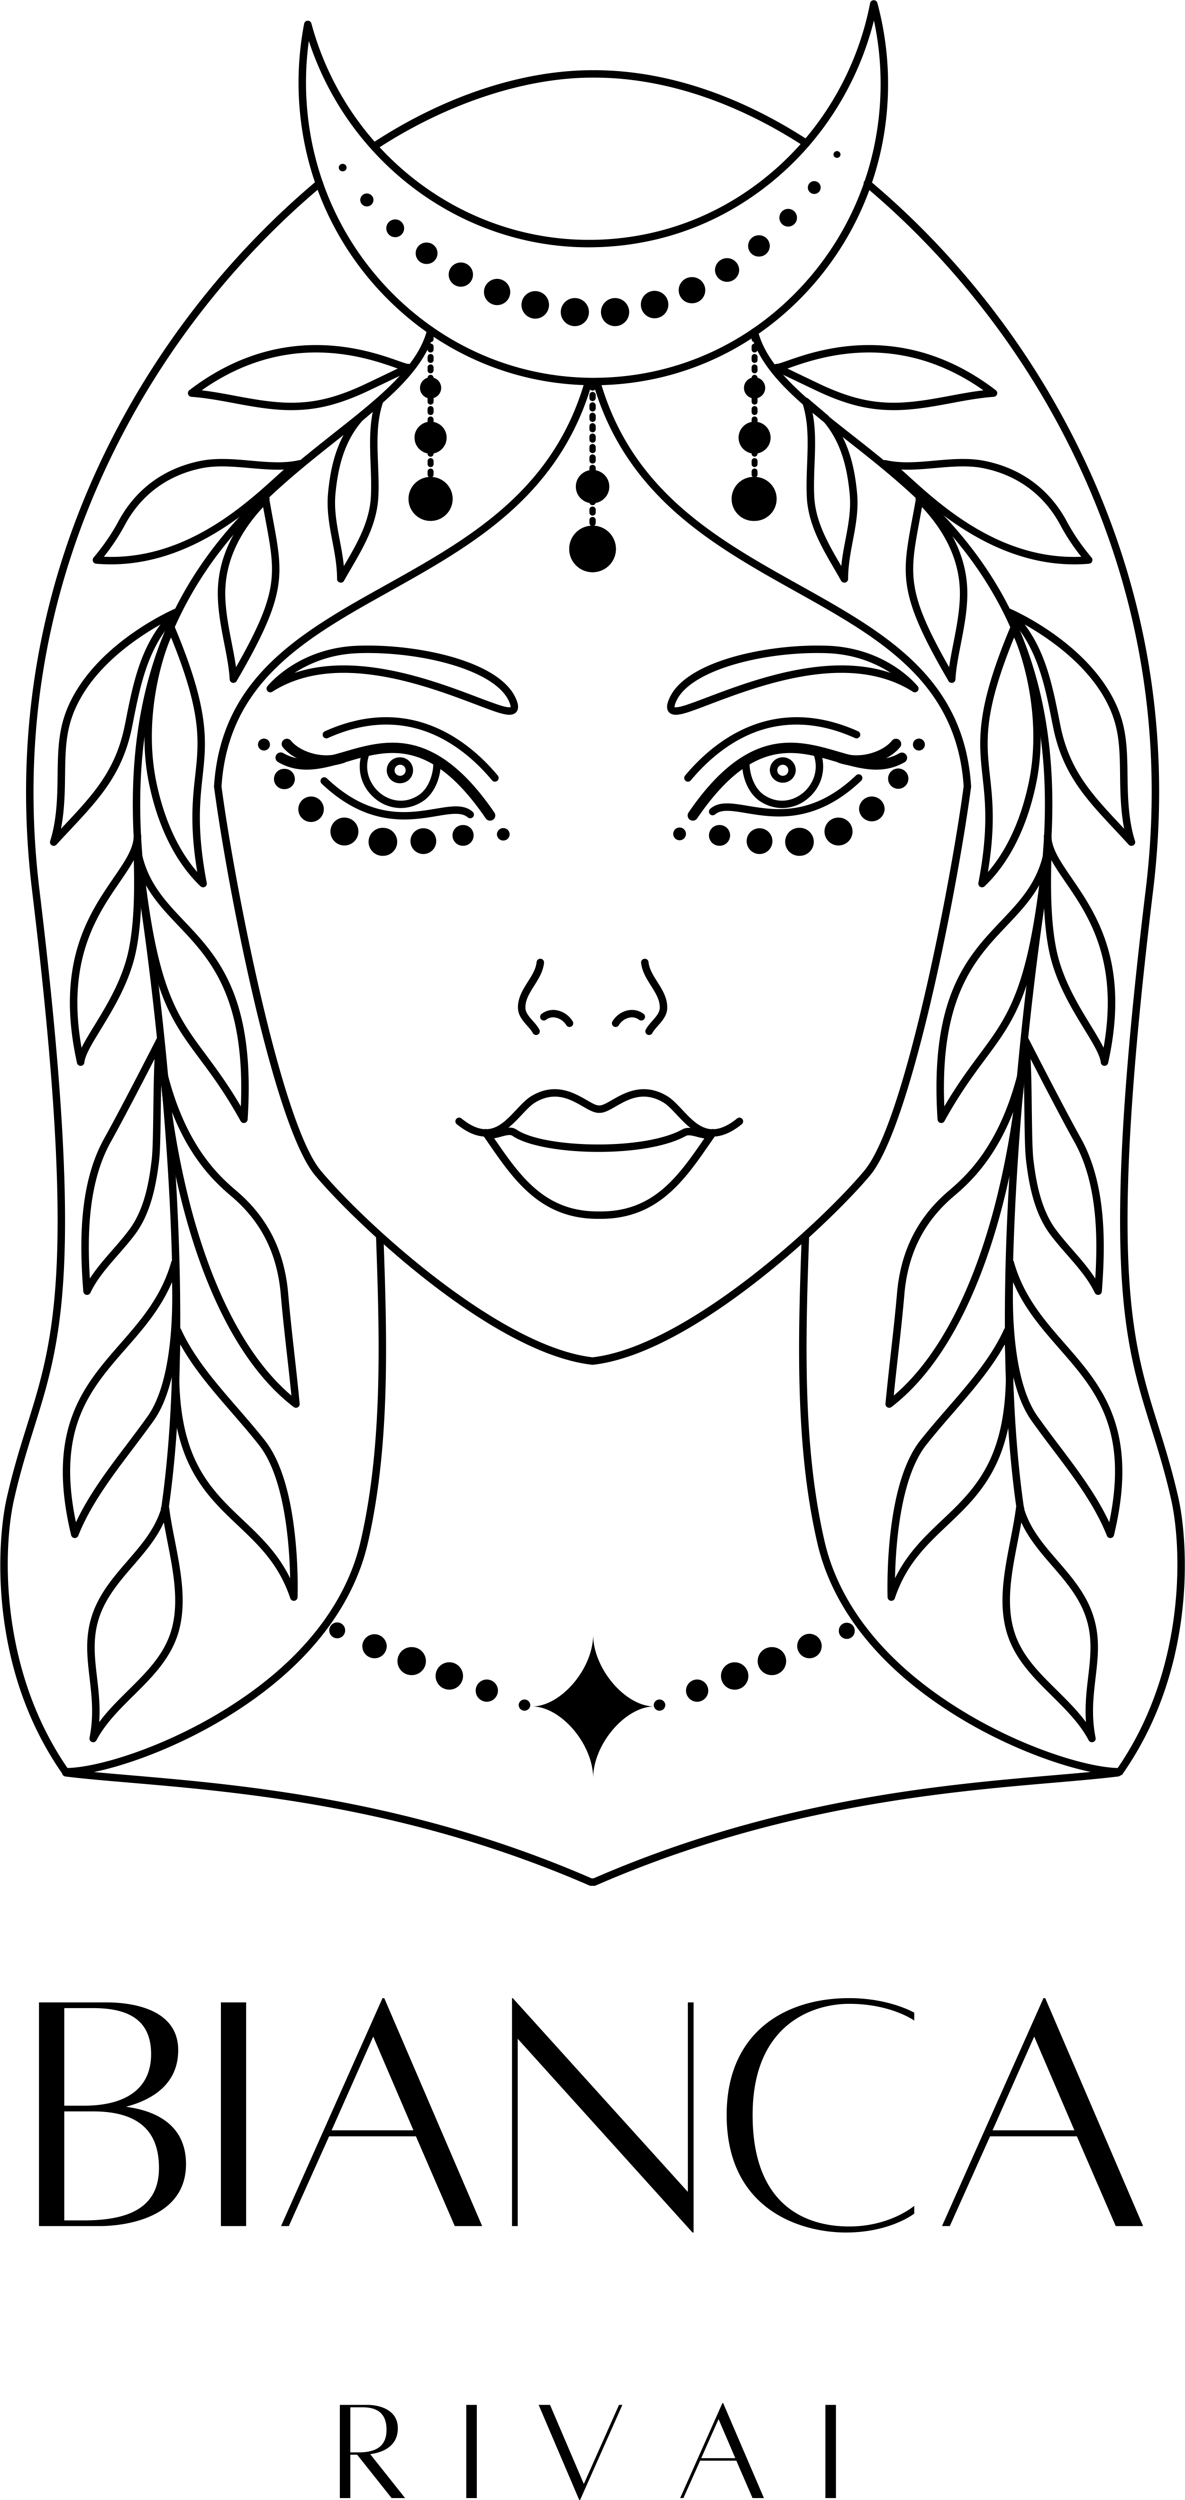 <svg xmlns="http://www.w3.org/2000/svg" version="1.0" viewBox="140.63 87.3 94.3 198.83"><defs><clipPath id="a"><path d="M164 87.293h48V118h-48Zm0 0"></path></clipPath><clipPath id="b"><path d="M140.418 101H167v128h-26.582Zm0 0"></path></clipPath><clipPath id="c"><path d="M145.523 227.977h84.418v9.3h-84.418Zm0 0"></path></clipPath><clipPath id="d"><path d="M209.285 101.508h25.633V228.57h-25.633Zm0 0"></path></clipPath></defs><g clip-path="url(#a)"><path d="M165.207 90.559c3.184 9.722 12.168 16.41 22.27 16.41.277 0 .562-.008.843-.016 5.387-.195 10.383-2.2 14.453-5.797 3.63-3.203 6.227-7.511 7.403-12.23.293 1.363.465 2.754.515 4.156.227 6.258-1.933 12.227-6.09 16.805-4.152 4.578-9.8 7.222-15.902 7.445a29 29 0 0 1-.824.016c-5.934 0-11.566-2.328-15.855-6.559-4.305-4.238-6.801-9.941-7.024-16.05-.05-1.4.02-2.802.211-4.18Zm22.668 27.379c.281 0 .566-.004.848-.016 6.261-.227 12.058-2.938 16.32-7.637 4.258-4.695 6.477-10.812 6.242-17.226a24.85 24.85 0 0 0-.836-5.528.298.298 0 0 0-.578.02c-.98 5.086-3.64 9.761-7.492 13.164-3.965 3.504-8.832 5.457-14.082 5.648-.27.008-.547.012-.82.012-10.258 0-19.332-7.078-22.067-17.21a.301.301 0 0 0-.297-.22.296.296 0 0 0-.281.243 24.848 24.848 0 0 0-.43 5.574c.23 6.261 2.786 12.101 7.2 16.449 4.402 4.34 10.18 6.727 16.273 6.727"></path></g><path d="M192.02 169.18a.293.293 0 0 0 .261.433.295.295 0 0 0 .262-.156c.102-.191.27-.379.445-.578.336-.383.719-.813.739-1.395.023-.812-.387-1.464-.79-2.101-.328-.52-.64-1.016-.699-1.57a.292.292 0 0 0-.324-.262.295.295 0 0 0-.266.324c.075.691.438 1.266.79 1.824.367.582.714 1.137.695 1.766-.016.367-.293.687-.59 1.023-.191.215-.39.442-.523.692"></path><path d="M189.621 168.977a.3.3 0 0 0 .254-.145c.188-.312.508-.539.855-.602a.921.921 0 0 1 .75.168.298.298 0 0 0 .418-.05.293.293 0 0 0-.05-.414 1.526 1.526 0 0 0-1.227-.286c-.512.094-.98.422-1.254.88-.086.14-.039.32.102.406a.31.31 0 0 0 .152.043M195.766 152.566a.417.417 0 0 0 .343-.18c4.407-6.44 7.77-5.46 11.024-4.511 1.898.555 3.691 1.078 5.5.035a.415.415 0 0 0-.418-.715c-1.496.864-3.05.41-4.848-.113-1.62-.473-3.453-1.008-5.457-.531-2.262.539-4.383 2.293-6.488 5.367a.415.415 0 0 0 .344.648"></path><path d="M197.543 152.066c.488-.43 1.363-.285 2.473-.101.742.125 1.613.27 2.586.27 1.882 0 4.14-.544 6.562-2.844a.304.304 0 0 0 .012-.422.3.3 0 0 0-.422-.008c-3.453 3.285-6.453 2.785-8.64 2.422-1.266-.211-2.262-.375-2.966.242a.3.3 0 0 0-.027.418.3.3 0 0 0 .422.023M202.484 148.559a.44.44 0 0 1 .88 0 .44.44 0 0 1-.88 0Zm1.473 0a1.033 1.033 0 0 0-2.066 0 1.034 1.034 0 0 0 2.066 0M208.777 148.195c1.438 0 2.836-.652 3.5-1.5a.416.416 0 0 0-.652-.512c-.695.887-2.508 1.516-3.992.997a.415.415 0 0 0-.528.254.41.41 0 0 0 .254.527c.461.164.942.234 1.418.234"></path><path d="M204.52 150.367c-.72.59-1.907.938-3.079.164-.8-.527-1.164-1.687-1.164-2.535a.297.297 0 1 0-.593 0c0 1.035.441 2.375 1.43 3.027a3.18 3.18 0 0 0 1.757.54 3.17 3.17 0 0 0 2.024-.739c1.167-.953 1.55-2.469.98-3.867a.302.302 0 0 0-.39-.16.298.298 0 0 0-.16.387c.573 1.394-.075 2.586-.805 3.183"></path><path d="M195.605 149.36c1.532-1.837 3.325-3.173 5.192-3.86 2.469-.906 5.117-.742 7.871.496.148.066.324 0 .394-.148a.296.296 0 0 0-.148-.391c-6.863-3.078-11.57.887-13.766 3.523a.297.297 0 0 0 .04.418.286.286 0 0 0 .19.067.296.296 0 0 0 .227-.106M204.629 98.945a.301.301 0 0 0 .41-.086.296.296 0 0 0-.086-.41c-5.59-3.64-11.48-5.566-17.027-5.566a.297.297 0 0 0-.297.297c0 .16.133.293.297.293 5.43 0 11.207 1.894 16.703 5.472M189.117 126c0-.727-.59-1.316-1.32-1.316a1.315 1.315 0 1 0 0 2.633c.73 0 1.32-.587 1.32-1.317M189.64 130.957a1.848 1.848 0 0 0-1.855-1.848 1.85 1.85 0 0 0-1.855 1.848c0 1.02.832 1.848 1.855 1.848a1.85 1.85 0 0 0 1.856-1.848M204.73 185.375h-.011a.294.294 0 0 0-.293.285c-.274 7.746-.578 16.528 1.258 24.41.859 3.703 3.515 9.11 11.277 13.832 4.91 2.989 10.242 4.602 12.762 4.602a.297.297 0 1 0 0-.594c-2.438 0-7.633-1.578-12.453-4.512-7.586-4.617-10.172-9.867-11.008-13.46-1.817-7.81-1.512-16.547-1.246-24.258a.296.296 0 0 0-.286-.305M182.156 175.953c.383-.406.742-.789 1.094-.992 1.574-.922 2.79-.223 3.766.336.484.281.906.523 1.3.508h.008c.39.015.813-.227 1.301-.508.977-.559 2.191-1.258 3.766-.336.351.203.71.586 1.09.992.726.774 1.632 1.738 2.878 1.738.66 0 1.422-.27 2.301-.984a.296.296 0 0 0 .043-.414.297.297 0 0 0-.418-.043c-2.11 1.707-3.207.535-4.37-.7-.411-.437-.802-.85-1.224-1.1-1.875-1.098-3.37-.235-4.363.335-.39.227-.766.438-.98.426h-.055c-.219.016-.59-.2-.98-.426-.993-.57-2.493-1.433-4.364-.336-.426.25-.812.664-1.226 1.102-1.16 1.234-2.258 2.406-4.371.699a.298.298 0 0 0-.418.043.293.293 0 0 0 .046.414c2.54 2.055 4.063.434 5.176-.754M183.922 163.875a.292.292 0 0 0-.262-.324.294.294 0 0 0-.328.262c-.059.554-.367 1.05-.7 1.57-.398.637-.812 1.289-.784 2.101.02.582.402 1.012.738 1.395.176.2.34.387.445.578.051.102.153.156.262.156a.293.293 0 0 0 .258-.434c-.133-.25-.328-.476-.52-.69-.297-.337-.578-.657-.59-1.024-.02-.63.329-1.184.696-1.766.351-.558.715-1.133.785-1.824"></path><path d="M184.09 168.398a.907.907 0 0 1 .75-.168c.347.063.668.29.855.602.055.09.157.145.254.145a.299.299 0 0 0 .153-.043.294.294 0 0 0 .101-.407 1.881 1.881 0 0 0-1.254-.879 1.52 1.52 0 0 0-1.222.286.298.298 0 0 0-.055.414c.101.129.289.152.418.05M188.203 184.234H188.434c4.55 0 6.671-3.07 8.722-6.043.145-.207.29-.418.434-.625a.296.296 0 1 0-.485-.34l-.437.63c-2.055 2.976-3.996 5.789-8.234 5.789H188.203c-4.234 0-6.176-2.813-8.23-5.79-.145-.207-.293-.417-.438-.628a.299.299 0 0 0-.414-.075.299.299 0 0 0-.074.414c.144.207.293.418.433.625 2.055 2.973 4.176 6.043 8.723 6.043"></path><path d="M180.504 177.7c.351-.098.719-.196.894-.075 1.188.82 3.989 1.285 6.868 1.285 2.648 0 5.363-.394 6.949-1.27.195-.109.555-.015.902.075.496.129 1.059.273 1.442-.11a.296.296 0 0 0-.004-.417.292.292 0 0 0-.418 0c-.14.14-.512.046-.871-.047-.438-.114-.938-.243-1.34-.02-3.094 1.711-11.07 1.477-13.188.016-.406-.278-.93-.137-1.39-.008-.352.094-.711.191-.844.059a.297.297 0 0 0-.422 0 .292.292 0 0 0 0 .417c.375.38.934.227 1.422.094"></path><path d="M171.617 134.344c3.238-1.809 6.586-3.676 9.457-6.2 3.266-2.87 5.426-6.195 6.606-10.171a.298.298 0 0 0-.57-.168c-2.567 8.648-9.286 12.394-15.782 16.023-6.75 3.766-13.125 7.324-13.668 16.027a.304.304 0 0 0 .016.118c.984 7.453 4.676 26.808 8.035 30.812 3.101 3.707 14.094 14.16 22.043 15.055h.066c7.946-.895 18.938-11.348 22.043-15.05 3.356-4.009 7.047-23.364 8.032-30.817a.244.244 0 0 0 .015-.118c-.539-8.703-6.914-12.261-13.664-16.027-6.496-3.629-13.215-7.375-15.785-16.023a.295.295 0 0 0-.367-.2.295.295 0 0 0-.203.368c1.183 3.976 3.343 7.3 6.609 10.172 2.871 2.523 6.219 4.39 9.453 6.199 6.59 3.676 12.817 7.148 13.363 15.492 0 .008-.004.012-.004.016-.46 3.503-1.605 10.097-3.035 16.3-1.75 7.614-3.433 12.543-4.87 14.254-1.774 2.121-5.345 5.614-9.321 8.649-3.36 2.566-8.219 5.718-12.3 6.191-4.083-.473-8.938-3.625-12.302-6.191-3.976-3.035-7.547-6.528-9.32-8.649-3.238-3.867-6.969-23.422-7.906-30.554v-.016c.547-8.344 6.77-11.816 13.36-15.492"></path><g clip-path="url(#b)"><path d="M166.234 102.117a.292.292 0 0 0 .036-.414.301.301 0 0 0-.418-.039c-5.059 4.234-12.16 11.574-17.278 22.484-5.015 10.696-6.828 22.122-5.394 33.961 3.605 29.766 1.746 35.696-.403 42.559-.539 1.723-1.097 3.5-1.601 5.723-.446 1.949-.754 5.402-.293 9.234.582 4.813 2.168 9.102 4.719 12.754a.302.302 0 0 0 .414.074.296.296 0 0 0 .074-.414c-5.508-7.883-5.246-17.52-4.336-21.516.5-2.203 1.055-3.968 1.59-5.68 2.168-6.925 4.043-12.91.422-42.804-1.418-11.726.379-23.047 5.347-33.64 5.07-10.813 12.11-18.087 17.121-22.282"></path></g><path d="M170.543 99.145a.307.307 0 0 0 .164-.047c5.484-3.575 11.707-5.625 17.066-5.625a.296.296 0 0 0 .297-.293.297.297 0 0 0-.297-.297c-5.554 0-11.73 2.031-17.39 5.719a.294.294 0 0 0 .16.543M174.656 120.07a.238.238 0 0 0 .477 0v-.238a.24.24 0 0 0-.238-.238.242.242 0 0 0-.239.238v.238M174.656 117.582c0 .133.11.238.239.238a.237.237 0 0 0 .238-.238v-.234a.24.24 0 0 0-.238-.239.242.242 0 0 0-.239.239v.234M174.656 119.242a.238.238 0 0 0 .477 0v-.238a.24.24 0 0 0-.238-.238.242.242 0 0 0-.239.238v.238M174.656 115.926c0 .133.11.238.239.238a.237.237 0 0 0 .238-.238v-.235a.24.24 0 0 0-.238-.238.242.242 0 0 0-.239.238v.235M174.656 115.098c0 .132.11.238.239.238a.237.237 0 0 0 .238-.238v-.235a.24.24 0 0 0-.238-.238.242.242 0 0 0-.239.238v.235M174.656 116.754c0 .133.11.238.239.238a.237.237 0 0 0 .238-.238v-.234a.24.24 0 0 0-.238-.239.242.242 0 0 0-.239.239v.234M174.895 114.508a.237.237 0 0 0 .238-.238v-.235a.24.24 0 0 0-.238-.238.242.242 0 0 0-.239.238v.235c0 .132.11.238.239.238M174.656 118.41c0 .133.11.238.239.238a.237.237 0 0 0 .238-.238v-.234a.24.24 0 0 0-.238-.239.242.242 0 0 0-.239.239v.234M174.656 125.867a.238.238 0 0 0 .477 0v-.238a.24.24 0 0 0-.238-.238.242.242 0 0 0-.239.238v.238M174.656 125.04a.238.238 0 0 0 .477 0v-.24a.24.24 0 0 0-.238-.237.242.242 0 0 0-.239.238v.238M174.656 126.695a.238.238 0 0 0 .477 0v-.238a.238.238 0 0 0-.477 0v.238M174.656 120.898a.238.238 0 0 0 .477 0v-.238a.24.24 0 0 0-.238-.238.242.242 0 0 0-.239.238v.238M174.656 124.21a.238.238 0 0 0 .477 0v-.237a.24.24 0 0 0-.238-.239.242.242 0 0 0-.239.239v.238M174.656 123.383a.238.238 0 0 0 .477 0v-.238a.24.24 0 0 0-.238-.239.242.242 0 0 0-.239.239v.238M174.656 121.727a.238.238 0 0 0 .477 0v-.239a.24.24 0 0 0-.238-.238.242.242 0 0 0-.239.238v.239M174.656 122.555a.238.238 0 0 0 .477 0v-.239a.24.24 0 0 0-.238-.238.242.242 0 0 0-.239.238v.239"></path><path d="M176.652 126.977c0-.965-.785-1.75-1.757-1.75-.97 0-1.758.785-1.758 1.75 0 .968.789 1.753 1.758 1.753.972 0 1.757-.785 1.757-1.753M176.172 122.105c0-.703-.57-1.27-1.277-1.27-.704 0-1.278.567-1.278 1.27a1.277 1.277 0 0 0 2.555 0M189.094 126a1.32 1.32 0 0 0-2.64 0c0 .73.593 1.316 1.32 1.316.73 0 1.32-.586 1.32-1.316M175.738 118.148a.842.842 0 0 0-.843-.84.842.842 0 1 0 0 1.684.845.845 0 0 0 .843-.844M189.64 130.957a1.848 1.848 0 0 0-1.855-1.848 1.85 1.85 0 0 0-1.855 1.848c0 1.02.832 1.848 1.855 1.848a1.85 1.85 0 0 0 1.856-1.848M158.3 223.398c-4.82 2.934-10.01 4.512-12.452 4.512a.297.297 0 1 0 0 .594c2.523 0 7.851-1.613 12.761-4.602 7.762-4.722 10.418-10.129 11.282-13.832 1.832-7.882 1.527-16.664 1.257-24.41a.294.294 0 0 0-.296-.285h-.012a.299.299 0 0 0-.285.305c.27 7.71.574 16.449-1.243 24.257-.835 3.594-3.425 8.844-11.011 13.461M187.559 121.438c0 .132.109.238.238.238a.237.237 0 0 0 .238-.239v-.238a.238.238 0 0 0-.477 0v.239M187.559 123.094c0 .133.109.238.238.238a.237.237 0 0 0 .238-.238v-.239a.238.238 0 0 0-.477 0v.239M187.559 122.266c0 .132.109.238.238.238a.237.237 0 0 0 .238-.238v-.239a.238.238 0 0 0-.477 0v.239M187.559 120.61c0 .132.109.238.238.238a.237.237 0 0 0 .238-.239v-.238a.238.238 0 0 0-.477 0v.238M187.559 118.953c0 .129.109.238.238.238a.24.24 0 0 0 .238-.238v-.238a.238.238 0 0 0-.477 0v.238M187.559 123.922c0 .133.109.238.238.238a.237.237 0 0 0 .238-.238v-.238a.238.238 0 0 0-.477 0v.238M187.559 119.781c0 .133.109.239.238.239a.237.237 0 0 0 .238-.239v-.238a.238.238 0 0 0-.477 0v.238M187.797 118.36a.236.236 0 0 0 .238-.235v-.238a.238.238 0 0 0-.477 0v.238c0 .129.11.234.239.234"></path><path d="M187.559 130.547c0 .133.109.238.238.238a.237.237 0 0 0 .238-.238v-.234a.237.237 0 0 0-.238-.239.24.24 0 0 0-.238.238v.235M187.559 128.89c0 .133.109.239.238.239a.237.237 0 0 0 .238-.238v-.235a.237.237 0 0 0-.238-.238.24.24 0 0 0-.238.238v.235M187.559 124.75c0 .133.109.238.238.238a.237.237 0 0 0 .238-.238v-.238a.238.238 0 0 0-.477 0v.238M187.559 129.719c0 .133.109.238.238.238a.237.237 0 0 0 .238-.238v-.235a.237.237 0 0 0-.238-.238.24.24 0 0 0-.238.238v.235M187.559 128.063c0 .132.109.238.238.238a.237.237 0 0 0 .238-.238v-.235a.237.237 0 0 0-.238-.238.24.24 0 0 0-.238.238v.234M187.559 125.578c0 .133.109.238.238.238a.237.237 0 0 0 .238-.238v-.238a.238.238 0 0 0-.477 0v.238M187.559 127.234c0 .133.109.239.238.239a.237.237 0 0 0 .238-.239v-.238a.238.238 0 0 0-.477 0v.238M187.559 126.406c0 .133.109.239.238.239a.237.237 0 0 0 .238-.239v-.238a.238.238 0 0 0-.477 0v.238M187.535 123.922c0 .133.11.238.238.238a.237.237 0 0 0 .239-.238v-.238a.238.238 0 0 0-.477 0v.238M187.535 122.266c0 .132.11.238.238.238a.237.237 0 0 0 .239-.238v-.239a.238.238 0 0 0-.477 0v.239M187.535 121.438c0 .132.11.238.238.238a.237.237 0 0 0 .239-.239v-.238a.238.238 0 0 0-.477 0v.239M187.535 123.094c0 .133.11.238.238.238a.237.237 0 0 0 .239-.238v-.239a.238.238 0 0 0-.477 0v.239M187.535 118.953c0 .129.11.238.238.238a.24.24 0 0 0 .239-.238v-.238a.238.238 0 0 0-.477 0v.238M187.773 118.36a.236.236 0 0 0 .239-.235v-.238a.238.238 0 0 0-.477 0v.238c0 .129.11.234.238.234M187.535 120.61c0 .132.11.238.238.238a.237.237 0 0 0 .239-.239v-.238a.238.238 0 0 0-.477 0v.238M187.535 119.781c0 .133.11.239.238.239a.237.237 0 0 0 .239-.239v-.238a.238.238 0 0 0-.477 0v.238"></path><path d="M187.535 127.234c0 .133.11.239.238.239a.237.237 0 0 0 .239-.239v-.238a.238.238 0 0 0-.477 0v.238M187.535 128.89c0 .133.11.239.238.239a.237.237 0 0 0 .239-.238v-.235a.237.237 0 0 0-.239-.238.24.24 0 0 0-.238.238v.235M187.535 129.719c0 .133.11.238.238.238a.237.237 0 0 0 .239-.238v-.235a.237.237 0 0 0-.239-.238.24.24 0 0 0-.238.238v.235M187.535 130.547c0 .133.11.238.238.238a.237.237 0 0 0 .239-.238v-.234a.237.237 0 0 0-.239-.239.24.24 0 0 0-.238.238v.235M187.535 126.406c0 .133.11.239.238.239a.237.237 0 0 0 .239-.239v-.238a.238.238 0 0 0-.477 0v.238M187.535 128.063c0 .132.11.238.238.238a.237.237 0 0 0 .239-.238v-.235a.237.237 0 0 0-.239-.238.24.24 0 0 0-.238.238v.234M187.535 125.578c0 .133.11.238.238.238a.237.237 0 0 0 .239-.238v-.238a.238.238 0 0 0-.477 0v.238M187.535 124.75c0 .133.11.238.238.238a.237.237 0 0 0 .239-.238v-.238a.238.238 0 0 0-.477 0v.238M192.7 223.012c-2.305 0-4.868-3.012-4.868-5.715 0 2.703-2.562 5.715-4.863 5.715 2.3 0 4.863 3.008 4.863 5.71 0-2.702 2.563-5.71 4.867-5.71"></path><g clip-path="url(#c)"><path d="M145.574 228.25a.298.298 0 0 0 .258.332c1.445.18 3.145.324 5.117.492 8.832.754 22.18 1.899 36.578 8.176.04.016.078.027.121.027h.278a.32.32 0 0 0 .117-.027c14.406-6.281 27.691-7.422 36.48-8.176 1.957-.168 3.649-.316 5.09-.492a.298.298 0 0 0 .258-.332.299.299 0 0 0-.332-.258c-1.43.18-3.113.324-5.066.492-8.817.758-22.133 1.899-36.61 8.2h-.152c-14.469-6.297-27.852-7.442-36.711-8.2-1.965-.168-3.66-.312-5.094-.492a.299.299 0 0 0-.332.258"></path></g><path d="M169.086 139.25c.266-.012.539-.016.816-.016 4.715 0 10.211 1.45 11.246 3.875.118.274.118.395.118.43a.306.306 0 0 1-.106.012c-.183 0-.476-.067-.87-.2a45.594 45.594 0 0 1-1.618-.59c-2.676-1.015-6.727-2.542-10.692-2.542-1.43 0-2.742.199-3.921.601 1.125-.73 2.808-1.484 5.027-1.57Zm-6.785 3.063c1.558-.997 3.469-1.504 5.68-1.504 3.855 0 7.843 1.507 10.484 2.504.633.242 1.18.449 1.637.601.468.156.804.23 1.058.23.281 0 .48-.09.598-.269.199-.297.058-.71-.063-.996-.715-1.672-2.941-2.668-4.683-3.211-2.094-.652-4.684-1.027-7.11-1.027-.285 0-.566.007-.84.015-4.683.184-7.058 3.102-7.156 3.227a.29.29 0 0 0 .012.379c.098.11.262.129.383.05M194.426 143.11c1.035-2.426 6.527-3.876 11.242-3.876.277 0 .55.004.816.016 2.223.086 3.907.84 5.032 1.57-1.184-.402-2.496-.601-3.922-.601-3.969 0-8.016 1.527-10.696 2.543-.628.238-1.171.441-1.617.59-.394.132-.687.199-.87.199a.265.265 0 0 1-.102-.012c-.004-.035 0-.156.117-.43Zm-.016 1.035c.254 0 .594-.075 1.063-.23.457-.153 1.004-.36 1.636-.602 2.637-.997 6.625-2.504 10.485-2.504 2.207 0 4.117.507 5.68 1.504a.293.293 0 0 0 .378-.051.29.29 0 0 0 .012-.38c-.098-.124-2.469-3.042-7.156-3.226a29.293 29.293 0 0 0-.84-.015c-2.422 0-5.016.375-7.11 1.027-1.742.543-3.968 1.539-4.68 3.21-.124.286-.26.7-.065.997.117.18.32.27.597.27M195.215 153.664a.507.507 0 1 0-1.01-.002.507.507 0 0 0 1.01.002M198.73 153.738a.825.825 0 0 0-.828-.824.825.825 0 1 0 0 1.649.825.825 0 0 0 .828-.825M202.098 154.195a1.025 1.025 0 0 0-2.05 0 1.025 1.025 0 0 0 2.05 0M205.39 154.25c0-.617-.5-1.113-1.117-1.113a1.114 1.114 0 1 0 0 2.226c.618 0 1.118-.5 1.118-1.113M208.473 153.43c0-.614-.5-1.11-1.118-1.11-.613 0-1.113.496-1.113 1.11 0 .613.5 1.11 1.113 1.11.618 0 1.118-.497 1.118-1.11M211.027 151.656c0-.558-.457-1.011-1.02-1.011-.558 0-1.015.453-1.015 1.011a1.019 1.019 0 0 0 2.035 0M212.918 149.254a.808.808 0 1 0-1.615-.002.808.808 0 0 0 1.615.002M214.23 146.516a.475.475 0 1 0-.95-.003.475.475 0 0 0 .95.003M168.258 147.875c3.254-.95 6.617-1.93 11.027 4.512.078.117.211.18.344.18.078 0 .16-.024.234-.07a.414.414 0 0 0 .106-.579c-2.102-3.074-4.227-4.828-6.489-5.367-2-.477-3.835.058-5.453.531-1.8.523-3.351.977-4.851.113a.416.416 0 0 0-.567.153.411.411 0 0 0 .153.562c1.804 1.043 3.597.52 5.496-.035"></path><path d="M175.379 152.203c1.105-.183 1.98-.328 2.473.102a.3.3 0 0 0 .418-.028.293.293 0 0 0-.028-.418c-.699-.617-1.699-.449-2.965-.238-2.187.363-5.183.863-8.64-2.426a.3.3 0 0 0-.418.012.296.296 0 0 0 .008.418c2.421 2.3 4.68 2.848 6.562 2.848.973 0 1.844-.145 2.59-.27M172.031 148.559a.44.44 0 0 1 .88 0 .44.44 0 0 1-.88 0Zm1.469 0a1.03 1.03 0 0 0-1.031-1.028 1.03 1.03 0 1 0 0 2.059c.57 0 1.031-.461 1.031-1.031M166.613 148.195c.477 0 .961-.074 1.422-.234a.415.415 0 0 0 .254-.527.42.42 0 0 0-.531-.254c-1.485.52-3.293-.11-3.992-.996a.416.416 0 0 0-.653.511c.668.848 2.067 1.5 3.5 1.5"></path><path d="M169.906 146.797a.298.298 0 0 0-.386.16c-.575 1.398-.192 2.914.976 3.867a3.178 3.178 0 0 0 2.024.738c.605 0 1.214-.18 1.761-.539.989-.652 1.43-1.992 1.426-3.027a.297.297 0 1 0-.594 0c.004.848-.363 2.008-1.16 2.535-1.176.774-2.363.426-3.082-.164-.726-.597-1.375-1.789-.805-3.183a.294.294 0 0 0-.16-.387"></path><path d="M166.723 145.996c2.754-1.238 5.402-1.402 7.87-.496 1.868.688 3.665 2.023 5.192 3.86.059.07.145.105.23.105.067 0 .133-.02.188-.067a.294.294 0 0 0 .04-.418c-2.196-2.636-6.903-6.601-13.763-3.523-.148.066-.214.242-.148.39.066.15.242.215.39.15M181.188 153.664a.507.507 0 1 0-1.014-.002.507.507 0 0 0 1.013.002M178.32 153.738a.825.825 0 0 0-.828-.824.825.825 0 1 0 0 1.649.825.825 0 0 0 .828-.825M175.344 154.195a1.025 1.025 0 0 0-2.05 0 1.025 1.025 0 0 0 2.05 0M172.238 154.25c0-.617-.5-1.113-1.117-1.113a1.114 1.114 0 1 0 0 2.226c.617 0 1.117-.5 1.117-1.113M169.152 153.43c0-.614-.5-1.11-1.117-1.11a1.11 1.11 0 1 0 0 2.22c.617 0 1.117-.497 1.117-1.11M166.398 151.656c0-.558-.453-1.011-1.015-1.011a1.013 1.013 0 1 0 0 2.027c.562 0 1.015-.457 1.015-1.016M164.094 149.254a.809.809 0 0 0-.813-.809.808.808 0 1 0 0 1.614c.45 0 .813-.36.813-.805M162.113 146.516a.476.476 0 1 0-.953 0c0 .261.211.472.477.472.261 0 .476-.21.476-.472M168.21 100.629a.297.297 0 0 0-.296-.297.298.298 0 1 0 0 .594.297.297 0 0 0 .297-.297M170.352 103.191a.528.528 0 0 0-1.055 0 .527.527 0 0 0 1.055 0M172.79 105.457a.708.708 0 0 0-.712-.707.707.707 0 1 0 0 1.414c.395 0 .711-.316.711-.707M175.445 107.441a.854.854 0 0 0-.855-.851.852.852 0 1 0 0 1.703.852.852 0 0 0 .855-.852M178.27 109.137a.964.964 0 0 0-.965-.961.964.964 0 0 0-.97.96c0 .536.435.966.97.966.53 0 .965-.43.965-.965M181.234 110.523a1.045 1.045 0 0 0-2.09 0c0 .579.47 1.043 1.047 1.043.575 0 1.043-.464 1.043-1.043M184.32 111.547c0-.602-.488-1.094-1.093-1.094-.606 0-1.098.492-1.098 1.094 0 .601.492 1.094 1.098 1.094.605 0 1.093-.493 1.093-1.094M187.496 112.121c0-.617-.5-1.117-1.121-1.117-.617 0-1.121.5-1.121 1.117a1.12 1.12 0 0 0 1.121 1.117c.621 0 1.121-.5 1.121-1.117M190.7 112.121a1.12 1.12 0 0 0-1.122-1.117c-.621 0-1.125.5-1.125 1.117s.504 1.117 1.125 1.117c.617 0 1.121-.5 1.121-1.117M193.816 111.52c0-.602-.492-1.09-1.097-1.09a1.091 1.091 0 1 0 0 2.183c.605 0 1.097-.492 1.097-1.093M196.754 110.379c0-.574-.469-1.04-1.043-1.04a1.04 1.04 0 1 0 0 2.079c.574 0 1.043-.465 1.043-1.04M199.453 108.793a.963.963 0 0 0-1.926 0 .964.964 0 0 0 1.926 0M201.887 106.855a.846.846 0 0 0-.848-.843.846.846 0 1 0 0 1.691.847.847 0 0 0 .848-.848M204.05 104.648a.699.699 0 1 0-1.396-.001.699.699 0 0 0 1.397.001M205.938 102.215a.511.511 0 1 0-1.022-.002.511.511 0 0 0 1.022.002M207.516 99.578a.28.28 0 0 0-.559 0c0 .156.125.277.277.277a.277.277 0 0 0 .282-.277M168.094 217.012a.632.632 0 1 0-1.26-.002.632.632 0 0 0 1.26.002M171.406 218.21a.973.973 0 0 0-1.945 0 .97.97 0 0 0 .973.97.97.97 0 0 0 .972-.97M174.523 219.406c0-.617-.5-1.113-1.117-1.113a1.114 1.114 0 1 0 0 2.227c.617 0 1.117-.5 1.117-1.114M177.477 220.59a1.091 1.091 0 0 0-2.184 0 1.09 1.09 0 0 0 1.09 1.086 1.09 1.09 0 0 0 1.094-1.086M180.254 221.754a.883.883 0 0 0-.887-.883.882.882 0 1 0 0 1.766.883.883 0 0 0 .887-.883M182.828 222.89a.462.462 0 0 0-.922 0 .461.461 0 0 0 .922 0M208.648 217.012a.633.633 0 1 0-1.265 0c0 .347.285.629.633.629a.63.63 0 0 0 .632-.63M206.02 218.21a.975.975 0 0 0-1.95 0c0 .536.438.97.977.97a.972.972 0 0 0 .973-.97M203.191 219.406c0-.617-.5-1.113-1.12-1.113a1.114 1.114 0 1 0 0 2.227c.62 0 1.12-.5 1.12-1.114M200.184 220.59a1.09 1.09 0 0 0-2.18 0 1.09 1.09 0 0 0 2.18 0M196.992 221.754a.885.885 0 0 0-1.77 0 .885.885 0 0 0 1.77 0M193.574 222.89a.462.462 0 0 0-.922 0 .461.461 0 0 0 .922 0M148.621 215.668c.559-1.48 1.594-2.68 2.594-3.836.914-1.055 1.851-2.14 2.453-3.457.09.508.191 1.027.293 1.566.473 2.418.96 4.918.262 7.145-.594 1.879-1.957 3.226-3.399 4.652-.8.793-1.625 1.606-2.3 2.524.093-1.285-.044-2.45-.176-3.586-.196-1.684-.383-3.278.273-5.008Zm-.676 10.172c.035.012.067.02.102.02.105 0 .21-.06.262-.16.707-1.34 1.84-2.458 2.933-3.54 1.43-1.414 2.91-2.879 3.547-4.898.742-2.371.242-4.946-.242-7.434-.18-.91-.348-1.77-.45-2.601a.472.472 0 0 0-.019-.07.29.29 0 0 0-.172-.231.295.295 0 0 0-.37.11c-.048.073-.122.187-.106.316-.504 1.597-1.555 2.812-2.664 4.093-1.036 1.2-2.106 2.434-2.703 4.012-.704 1.867-.508 3.531-.305 5.29.172 1.476.351 3-.004 4.757a.297.297 0 0 0 .191.336"></path><g clip-path="url(#d)"><path d="M227.059 124.152c-5.094-10.933-12.176-18.265-17.22-22.488a.3.3 0 0 0-.417.04.292.292 0 0 0 .035.413c5 4.188 12.016 11.445 17.063 22.281 4.93 10.582 6.707 21.903 5.285 33.641-3.621 29.895-1.746 35.879.425 42.805.536 1.71 1.09 3.476 1.59 5.68.907 3.996 1.168 13.632-4.34 21.515a.3.3 0 0 0 .075.414.305.305 0 0 0 .414-.074c2.55-3.652 4.14-7.941 4.719-12.754.46-3.832.152-7.285-.29-9.234-.507-2.223-1.062-4-1.601-5.723-2.152-6.863-4.008-12.793-.402-42.559 1.433-11.847-.36-23.273-5.336-33.957"></path></g><path d="M200.441 117.582a.236.236 0 1 0 .473 0v-.234a.24.24 0 0 0-.238-.239.238.238 0 0 0-.235.239v.234M200.441 118.41a.236.236 0 1 0 .473 0v-.234a.24.24 0 0 0-.238-.239.238.238 0 0 0-.235.239v.234M200.441 119.242c0 .13.106.235.235.235a.236.236 0 0 0 .238-.235v-.238a.24.24 0 0 0-.238-.238.238.238 0 0 0-.235.238v.238M200.676 114.508a.237.237 0 0 0 .238-.238v-.235a.24.24 0 0 0-.238-.238.238.238 0 0 0-.235.238v.235c0 .132.106.238.235.238M200.441 115.098a.236.236 0 1 0 .473 0v-.235a.24.24 0 0 0-.238-.238.238.238 0 0 0-.235.238v.235M200.441 116.754a.236.236 0 1 0 .473 0v-.234a.24.24 0 0 0-.238-.239.238.238 0 0 0-.235.239v.234M200.441 115.926a.236.236 0 1 0 .473 0v-.235a.24.24 0 0 0-.238-.238.238.238 0 0 0-.235.238v.235M200.441 120.07c0 .13.106.235.235.235a.236.236 0 0 0 .238-.235v-.238a.24.24 0 0 0-.238-.238.238.238 0 0 0-.235.238v.238M200.441 125.867c0 .13.106.235.235.235a.236.236 0 0 0 .238-.235v-.238a.24.24 0 0 0-.238-.238.238.238 0 0 0-.235.238v.238M200.441 125.04c0 .128.106.233.235.233a.236.236 0 0 0 .238-.234v-.238a.24.24 0 0 0-.238-.239.238.238 0 0 0-.235.239v.238M200.441 124.21c0 .13.106.235.235.235a.236.236 0 0 0 .238-.234v-.238a.24.24 0 0 0-.238-.239.238.238 0 0 0-.235.239v.238M200.441 120.898c0 .13.106.235.235.235a.236.236 0 0 0 .238-.235v-.238a.24.24 0 0 0-.238-.238.238.238 0 0 0-.235.238v.238M200.441 126.695c0 .13.106.235.235.235a.236.236 0 0 0 .238-.235v-.238a.236.236 0 0 0-.473 0v.238M200.441 121.727c0 .128.106.234.235.234a.236.236 0 0 0 .238-.234v-.239a.24.24 0 0 0-.238-.238.238.238 0 0 0-.235.238v.239M200.441 122.555c0 .129.106.234.235.234a.236.236 0 0 0 .238-.234v-.239a.24.24 0 0 0-.238-.238.238.238 0 0 0-.235.238v.239M200.441 123.383c0 .129.106.234.235.234a.236.236 0 0 0 .238-.234v-.238a.24.24 0 0 0-.238-.239.238.238 0 0 0-.235.239v.238"></path><path d="M202.434 126.977c0-.965-.786-1.75-1.758-1.75a1.753 1.753 0 1 0 0 3.503c.972 0 1.758-.785 1.758-1.753M201.953 122.105c0-.703-.57-1.27-1.277-1.27a1.27 1.27 0 1 0 0 2.544c.707 0 1.277-.57 1.277-1.274M201.523 118.148a.843.843 0 0 0-.847-.84.842.842 0 1 0 0 1.684.846.846 0 0 0 .847-.844M224.36 211.832c1 1.156 2.035 2.356 2.593 3.836.652 1.73.469 3.324.27 5.008-.133 1.137-.266 2.3-.172 3.586-.68-.918-1.5-1.73-2.301-2.524-1.445-1.425-2.809-2.773-3.398-4.652-.7-2.227-.215-4.727.257-7.145.106-.539.207-1.058.293-1.566.606 1.316 1.543 2.402 2.457 3.457Zm-2.32-4.797a.298.298 0 0 0-.372-.11.303.303 0 0 0-.176.231c-.008.024-.012.047-.015.07-.106.833-.274 1.692-.45 2.602-.484 2.488-.988 5.063-.242 7.434.637 2.02 2.113 3.484 3.547 4.898 1.09 1.082 2.223 2.2 2.93 3.54a.3.3 0 0 0 .265.16.29.29 0 0 0 .098-.02.29.29 0 0 0 .191-.336c-.355-1.758-.175-3.281-.004-4.758.208-1.758.399-3.422-.304-5.289-.594-1.578-1.664-2.812-2.7-4.012-1.109-1.28-2.16-2.496-2.663-4.093.011-.13-.06-.243-.106-.317M167.64 122.156c3.618-2.86 6.743-5.328 7.56-8.496a.296.296 0 0 0-.216-.36.294.294 0 0 0-.359.212c-.766 2.976-3.82 5.386-7.355 8.18-7.934 6.273-18.801 14.859-15.446 37.64.719 4.898 4.188 30.219 1.637 47.883a.29.29 0 0 0 .25.332.295.295 0 0 0 .336-.25c2.562-17.742-.914-43.14-1.637-48.05-1.465-9.954-.347-18.013 3.422-24.63 3.23-5.683 7.79-9.285 11.809-12.46"></path><path d="M152.367 199.953c-.543.758-1.117 1.52-1.672 2.258-1.48 1.953-3 3.969-4.023 6.156-1.559-7.484 1.129-10.562 3.973-13.812 1.367-1.559 2.77-3.164 3.675-5.297.078 2.613-.027 7.988-1.953 10.695Zm2.203-12.508a.297.297 0 0 0-.312.215c-.778 2.758-2.446 4.664-4.059 6.508-2.922 3.34-5.941 6.789-3.906 15.227.031.125.14.214.27.226h.019c.121 0 .23-.074.277-.187.97-2.45 2.668-4.696 4.309-6.868.559-.742 1.137-1.504 1.684-2.27 1.144-1.608 1.824-4.222 2.027-7.76.148-2.614-.04-4.798-.04-4.821a.307.307 0 0 0-.269-.27"></path><path d="M159.105 199.68c.72.832 1.461 1.687 2.137 2.547 2.059 2.609 2.426 7.98 2.477 10.59-.985-2.012-2.387-3.34-3.75-4.63-1.434-1.355-2.918-2.757-3.89-4.964-1.009-2.286-1.368-5.239-1.099-9.004 1.075 1.949 2.622 3.73 4.125 5.46Zm-4.378-6.825a.29.29 0 0 0-.247.262c-.96 9.781 2.11 12.688 5.079 15.5 1.68 1.59 3.265 3.09 4.171 5.793a.297.297 0 0 0 .282.203c.015 0 .027 0 .043-.004.14-.02.25-.136.254-.28 0-.02.082-2.212-.196-4.813-.37-3.528-1.18-6.102-2.402-7.657-.684-.867-1.434-1.73-2.156-2.566-1.715-1.973-3.489-4.016-4.512-6.27a.291.291 0 0 0-.316-.168M170.121 124.23c.031.836.066 1.7.024 2.54-.098 2.027-1.11 3.765-2.09 5.445-.02.035-.04.07-.063.105-.07-.722-.203-1.418-.332-2.097-.234-1.243-.457-2.418-.328-3.723.176-1.738.574-3.96 2.129-5.734l.832-.707c-.277 1.367-.223 2.789-.172 4.171Zm.871-5.253a.299.299 0 0 0-.36.02l-1.57 1.331a.119.119 0 0 0-.03.031c-1.68 1.903-2.106 4.25-2.29 6.082-.14 1.391.102 2.66.336 3.891.184.965.375 1.961.375 3.012 0 .133.09.25.223.285.023.008.047.008.074.008a.292.292 0 0 0 .258-.149c.18-.324.363-.64.562-.976 1.012-1.742 2.063-3.543 2.168-5.711.043-.867.008-1.742-.023-2.59-.067-1.727-.13-3.36.39-4.895a.295.295 0 0 0-.113-.34M165.785 115.332c2.86 0 5.125.797 6.34 1.223.055.02.105.039.156.054-.726.352-1.832.88-2.445 1.172-2.3 1.098-4.043 1.547-6.02 1.547-.21 0-.425-.004-.644-.016-1.317-.066-2.586-.304-3.809-.53-.87-.165-1.765-.333-2.683-.438 2.832-2 5.89-3.012 9.105-3.012Zm-10.187 3.316c.035.118.14.204.261.211 1.157.086 2.293.297 3.395.504 1.242.23 2.531.473 3.89.54.227.011.454.015.672.015.004 0 0 0 0 0 2.07 0 3.891-.465 6.278-1.606.972-.46 3.168-1.515 3.168-1.515a.296.296 0 0 0-.176-.559c-.102-.008-.438-.125-.762-.238-1.25-.441-3.578-1.258-6.539-1.258-3.582 0-6.976 1.207-10.086 3.59a.29.29 0 0 0-.101.316M159.41 140.363c-.082-.61-.21-1.258-.34-1.93-.254-1.304-.515-2.652-.515-3.953.004-2.406 1.02-4.71 3.015-6.851.07.39.14.754.207 1.113.786 4.238 1.043 5.64-2.367 11.621Zm2.649-13.504a.302.302 0 0 0-.492-.082.25.25 0 0 0-.051.059c-2.356 2.36-3.551 4.934-3.555 7.644 0 1.356.266 2.735.527 4.067.196 1.004.38 1.957.418 2.781a.296.296 0 0 0 .297.281.302.302 0 0 0 .258-.144c4.004-6.86 3.726-8.363 2.898-12.828-.093-.5-.187-1.012-.285-1.582a.293.293 0 0 0-.015-.196"></path><path d="M156.707 124.531c1.207-.238 2.527-.12 3.8-.008.9.079 1.817.16 2.716.122-.2.171-.414.37-.66.59-2.575 2.335-7.305 6.624-13.668 6.343a16.84 16.84 0 0 0 1.683-2.543c1.29-2.398 3.41-3.957 6.129-4.504Zm-6.652 4.227c-.543 1.004-1.153 1.894-1.98 2.89a.297.297 0 0 0 .202.485c.403.035.793.05 1.18.05 6.324 0 11.129-4.355 13.508-6.511.597-.543 1.074-.973 1.363-1.152.082-.016.164-.032.242-.051a.294.294 0 1 0-.132-.574c-1.211.277-2.504.16-3.875.039-1.317-.118-2.68-.239-3.973.02-2.899.581-5.16 2.241-6.535 4.804M154.828 160.926c2.5 2.633 5.324 5.605 4.969 14.367-1.04-1.77-1.965-3.012-2.793-4.129-2.191-2.945-3.691-4.965-4.762-13.465.692 1.235 1.621 2.211 2.586 3.227Zm-3.18-5.66a.297.297 0 0 0-.246.324c1.102 10.512 2.703 12.668 5.121 15.926.954 1.277 2.028 2.726 3.254 4.941a.298.298 0 0 0 .325.148.307.307 0 0 0 .234-.27c.64-9.8-2.399-12.995-5.078-15.815-1.387-1.465-2.7-2.848-3.27-5.036a.296.296 0 0 0-.34-.218"></path><path d="M150.883 162.781c-.477 2.375-1.735 4.43-2.742 6.078-.407.664-.766 1.25-1.02 1.77-1.234-6.95 1.219-10.527 3.035-13.172.422-.621.817-1.195 1.121-1.754.043 1.848.086 4.711-.394 7.078Zm.984-8.988a.295.295 0 0 0-.27-.3.3.3 0 0 0-.32.25 2.47 2.47 0 0 0-.023.296c-.121.945-.77 1.887-1.59 3.082-1.965 2.871-4.66 6.8-2.906 14.715.031.137.152.23.293.23h.015a.297.297 0 0 0 .278-.265c.058-.602.636-1.543 1.304-2.633 1.032-1.691 2.317-3.793 2.817-6.27.52-2.566.445-5.664.398-7.515-.011-.563-.023-1.004-.015-1.297.011-.098.015-.195.02-.293M152.832 175.543c-.023 1.656-.043 3.223-.125 3.937-.215 1.864-.594 3.985-1.77 5.583-.421.574-.906 1.125-1.37 1.66-.626.714-1.262 1.445-1.786 2.257-.215-3.496-.125-7.664 1.672-10.875.953-1.71 2.547-4.777 3.477-6.59-.059 1.114-.078 2.587-.098 4.028Zm.316-5.75c-.03.055-2.812 5.516-4.214 8.023-2.047 3.657-1.97 8.438-1.676 12.192.012.137.11.246.242.27.02.003.04.003.055.003a.297.297 0 0 0 .27-.168c.53-1.105 1.335-2.027 2.19-3.004.473-.543.965-1.101 1.403-1.695 1.262-1.723 1.668-4.039 1.879-5.867.086-.742.105-2.324.129-3.996.031-2.278.066-4.863.27-5.54a.299.299 0 0 0-.173-.359.297.297 0 0 0-.375.141"></path><path d="M159.102 182.492c2.332 1.996 3.597 4.535 3.87 7.758.137 1.602.321 3.227.497 4.797a274.5 274.5 0 0 1 .351 3.242c-4.328-3.668-6.754-10.187-8.039-15.105a65.817 65.817 0 0 1-1.469-7.454c1.575 4.012 3.676 5.813 4.79 6.762Zm-5.465-9.992a.295.295 0 0 0-.25.313c.004.046.351 4.882 1.82 10.511 1.36 5.215 3.988 12.2 8.793 15.875.055.04.117.059.184.059a.296.296 0 0 0 .296-.293c0-.024 0-.047-.007-.067-.121-1.296-.27-2.628-.414-3.914-.176-1.57-.356-3.191-.493-4.78-.289-3.392-1.62-6.06-4.078-8.161-1.3-1.113-4.011-3.434-5.515-9.324a.299.299 0 0 0-.336-.219M150.594 144.824l-.024.106c-.707 3.605-2.504 5.527-4.78 7.957-.102.11-.208.218-.31.328.297-1.492.313-3.05.329-4.356.03-2.437.105-4.035 1.246-6.054 1.62-2.868 4.601-4.856 6.347-5.84-1.714 2.277-2.25 5-2.808 7.86Zm3.945-9.105c-.223.097-5.523 2.422-8 6.793-1.191 2.105-1.293 3.8-1.324 6.34-.016 1.609-.04 3.609-.594 5.332a.296.296 0 0 0 .281.386.29.29 0 0 0 .22-.093c.374-.415.745-.805 1.1-1.184 2.34-2.504 4.192-4.477 4.934-8.25l.02-.106c.644-3.277 1.25-6.375 3.687-8.734a.297.297 0 0 0 .043-.379.3.3 0 0 0-.367-.105"></path><path d="M156.328 156.656c-1.531-1.765-2.648-4.219-3.258-7.164-1.027-4.972.422-9.824 1.172-11.496 2.465 6.05 2.223 8.254 1.918 11.024-.207 1.87-.437 3.976.168 7.636Zm-1.781-19.469a.297.297 0 0 0-.516-.055c-.562.794-2.761 6.583-1.543 12.481.719 3.477 2.137 6.305 4.098 8.172a.303.303 0 0 0 .348.047.293.293 0 0 0 .148-.316c-.797-4.184-.55-6.442-.332-8.434.309-2.824.578-5.262-2.203-11.894M208.309 121.79c-3.54-2.782-6.594-5.18-7.36-8.157a.296.296 0 1 0-.574.145c.816 3.171 3.945 5.628 7.566 8.476 4.02 3.156 8.575 6.738 11.805 12.402 3.762 6.594 4.879 14.64 3.414 24.59-.722 4.91-4.2 30.309-1.633 48.05.02.15.145.255.293.255.012 0 .028 0 .043-.004a.292.292 0 0 0 .25-.332c-2.554-17.664.914-42.985 1.637-47.883 3.352-22.773-7.512-31.312-15.441-37.543"></path><path d="M221.25 189.262c.906 2.129 2.313 3.734 3.676 5.293 2.844 3.25 5.535 6.328 3.976 13.812-1.023-2.187-2.547-4.203-4.023-6.156a96.31 96.31 0 0 1-1.672-2.258c-1.926-2.707-2.031-8.082-1.957-10.691Zm3.152 13.304c1.645 2.172 3.34 4.418 4.313 6.868a.292.292 0 0 0 .273.187h.024a.3.3 0 0 0 .265-.226c2.04-8.438-.98-11.887-3.902-15.227-1.613-1.844-3.285-3.75-4.059-6.508a.3.3 0 0 0-.312-.215.3.3 0 0 0-.27.27 37.485 37.485 0 0 0-.039 4.82c.2 3.54.883 6.153 2.028 7.762.543.766 1.12 1.527 1.68 2.27"></path><path d="M214.328 202.227c.676-.86 1.418-1.715 2.14-2.547 1.5-1.73 3.048-3.512 4.122-5.461.273 3.765-.09 6.719-1.098 9.004-.972 2.207-2.453 3.609-3.887 4.964-1.363 1.29-2.765 2.618-3.75 4.63.051-2.61.418-7.981 2.473-10.59Zm-2.812 12.382a.293.293 0 0 0 .324-.2c.906-2.702 2.492-4.202 4.172-5.792 2.972-2.812 6.043-5.719 5.082-15.5a.29.29 0 0 0-.246-.262.296.296 0 0 0-.32.168c-1.024 2.254-2.794 4.297-4.508 6.27-.727.836-1.473 1.7-2.16 2.566-1.223 1.555-2.028 4.13-2.403 7.657-.273 2.601-.195 4.793-.195 4.812a.297.297 0 0 0 .254.281M206.11 120.766c1.554 1.773 1.952 3.996 2.128 5.734.133 1.305-.09 2.48-.328 3.723-.129.68-.262 1.375-.332 2.097-.02-.035-.039-.07-.062-.105-.977-1.68-1.993-3.418-2.09-5.445-.04-.84-.008-1.704.023-2.54.055-1.382.11-2.804-.172-4.171Zm-1.278 6.035c.106 2.168 1.156 3.969 2.172 5.71.195.337.379.653.559.977a.303.303 0 0 0 .261.149c.024 0 .047 0 .074-.008a.3.3 0 0 0 .223-.285c0-1.047.191-2.047.371-3.012.235-1.23.477-2.5.336-3.89-.183-1.833-.61-4.18-2.285-6.083-.012-.011-.02-.023-.031-.03l-1.57-1.333a.3.3 0 0 0-.36-.02.295.295 0 0 0-.113.34c.515 1.536.453 3.168.39 4.895-.035.848-.066 1.723-.027 2.59M203.445 116.559c1.22-.43 3.485-1.227 6.34-1.227 3.215 0 6.274 1.012 9.106 3.012-.918.105-1.809.273-2.68.437-1.227.227-2.492.465-3.813.531-.214.012-.433.016-.644.016-1.973 0-3.719-.45-6.02-1.547-.613-.293-1.714-.82-2.441-1.172.047-.015.098-.035.152-.05Zm2.035 1.754c2.387 1.14 4.204 1.605 6.274 1.605.223 0 .45-.004.676-.016 1.36-.066 2.644-.308 3.89-.539 1.098-.207 2.235-.418 3.39-.504a.302.302 0 0 0 .267-.21.292.292 0 0 0-.106-.317c-3.11-2.383-6.5-3.59-10.086-3.59-2.957 0-5.285.817-6.535 1.258-.328.113-.664.23-.762.238a.303.303 0 0 0-.328.196c-.05.14.016.296.153.363 0 0 2.195 1.055 3.167 1.516M213.797 128.742c.066-.36.133-.722.203-1.113 2 2.14 3.012 4.445 3.016 6.851.004 1.301-.258 2.649-.512 3.954-.133.671-.258 1.32-.344 1.93-3.406-5.981-3.148-7.384-2.363-11.622Zm2.316 12.723c.051.09.153.144.254.144.024 0 .047 0 .07-.007a.291.291 0 0 0 .227-.274c.04-.824.227-1.777.422-2.781.258-1.332.527-2.711.523-4.067-.004-2.71-1.199-5.285-3.55-7.644a.25.25 0 0 0-.051-.059.32.32 0 0 0-.223-.093.302.302 0 0 0-.273.175.283.283 0 0 0-.012.192c-.098.57-.195 1.086-.29 1.582-.823 4.469-1.105 5.972 2.903 12.832"></path><path d="M215.063 124.523c1.277-.113 2.593-.23 3.8.008 2.723.547 4.84 2.106 6.133 4.504.477.89 1.004 1.692 1.68 2.543-6.36.281-11.09-4.008-13.668-6.344-.242-.218-.461-.418-.656-.59.894.04 1.812-.042 2.71-.12Zm-3.82-.003c.292.18.769.609 1.366 1.152 2.38 2.156 7.18 6.512 13.504 6.512.39 0 .782-.016 1.18-.051a.297.297 0 0 0 .25-.18.298.298 0 0 0-.047-.305c-.828-.996-1.437-1.886-1.976-2.89-1.38-2.563-3.637-4.223-6.54-4.805-1.289-.258-2.652-.137-3.968-.02-1.371.122-2.668.239-3.875-.038a.293.293 0 0 0-.356.222.291.291 0 0 0 .223.352c.078.02.16.035.238.05M220.746 160.926c.961-1.016 1.89-1.992 2.582-3.227-1.07 8.5-2.57 10.52-4.758 13.465-.828 1.117-1.754 2.36-2.793 4.129-.359-8.762 2.465-11.734 4.97-14.367Zm-5.277 15.68c.023.003.043.007.066.007a.292.292 0 0 0 .258-.156c1.227-2.215 2.305-3.664 3.254-4.941 2.422-3.258 4.02-5.414 5.121-15.926a.296.296 0 0 0-.582-.105c-.57 2.187-1.883 3.57-3.273 5.035-2.68 2.82-5.715 6.015-5.075 15.816a.299.299 0 0 0 .23.27"></path><path d="M224.293 155.703c.305.559.7 1.133 1.125 1.754 1.812 2.645 4.266 6.223 3.031 13.172-.25-.52-.61-1.106-1.015-1.77-1.012-1.648-2.266-3.703-2.746-6.078-.477-2.367-.438-5.23-.395-7.078Zm-.188 7.195c.5 2.477 1.786 4.579 2.82 6.27.669 1.09 1.243 2.031 1.302 2.633a.297.297 0 0 0 .277.265h.02a.296.296 0 0 0 .288-.23c1.758-7.914-.937-11.844-2.906-14.715-.816-1.195-1.465-2.137-1.59-3.082a2.47 2.47 0 0 0-.023-.297.293.293 0 0 0-.316-.25.301.301 0 0 0-.274.301 3.7 3.7 0 0 0 .024.293c.007.293-.004.734-.02 1.297-.043 1.851-.121 4.949.398 7.515M226.121 178.105c1.797 3.211 1.887 7.38 1.668 10.875-.52-.812-1.16-1.542-1.785-2.257-.465-.536-.945-1.086-1.367-1.66-1.184-1.61-1.57-3.829-1.774-5.583-.082-.714-.101-2.28-.125-3.937-.015-1.441-.035-2.914-.097-4.027.933 1.812 2.523 4.879 3.48 6.59Zm-3.844 1.442c.211 1.828.614 4.144 1.88 5.867.437.594.925 1.152 1.402 1.695.851.977 1.656 1.899 2.191 3.004.05.106.152.168.266.168.02 0 .039 0 .054-.004a.295.295 0 0 0 .243-.27c.292-3.753.37-8.534-1.672-12.19-1.403-2.508-4.188-7.97-4.215-8.024a.297.297 0 0 0-.55.219c.206.675.241 3.261.272 5.539.02 1.672.04 3.254.13 3.996"></path><path d="M212.102 195.047c.18-1.57.359-3.2.496-4.797.273-3.223 1.543-5.762 3.87-7.758 1.114-.949 3.22-2.75 4.794-6.762a66.568 66.568 0 0 1-1.469 7.442c-1.285 4.926-3.711 11.445-8.04 15.117.106-1.078.231-2.176.349-3.242Zm-.711 4.21a.3.3 0 0 0 .18-.058c4.804-3.676 7.437-10.66 8.796-15.875 1.469-5.629 1.817-10.465 1.817-10.512a.295.295 0 0 0-.246-.312.299.299 0 0 0-.336.219c-1.508 5.89-4.215 8.21-5.52 9.324-2.453 2.102-3.789 4.77-4.074 8.16-.137 1.59-.32 3.211-.496 4.777-.145 1.301-.293 2.645-.418 3.958a.297.297 0 0 0 .152.285.316.316 0 0 0 .145.035M228.516 142.805c1.144 2.02 1.218 3.617 1.246 6.054.015 1.305.035 2.864.328 4.356l-.305-.328c-2.277-2.43-4.078-4.352-4.785-7.957l-.02-.106c-.562-2.86-1.093-5.582-2.808-7.86 1.742.985 4.723 2.974 6.344 5.84Zm-4.098 2.238c.738 3.773 2.59 5.746 4.934 8.25.355.379.722.77 1.097 1.184a.296.296 0 0 0 .219.093h.004a.296.296 0 0 0 .27-.418c-.544-1.718-.567-3.703-.587-5.3-.027-2.54-.132-4.235-1.324-6.34-2.472-4.371-7.773-6.696-8-6.793a.295.295 0 0 0-.363.105.301.301 0 0 0 .039.38c2.438 2.358 3.047 5.456 3.688 8.733l.023.106"></path><path d="M221.332 137.996c.746 1.672 2.2 6.524 1.172 11.496-.61 2.946-1.73 5.399-3.258 7.164.602-3.66.371-5.765.164-7.636-.3-2.77-.543-4.973 1.922-11.024Zm-2.691 19.836a.3.3 0 0 0 .14.035.287.287 0 0 0 .203-.082c1.965-1.867 3.383-4.695 4.102-8.172 1.219-5.898-.984-11.687-1.547-12.48a.294.294 0 0 0-.273-.125.3.3 0 0 0-.243.18c-2.777 6.632-2.511 9.07-2.203 11.894.22 1.992.47 4.25-.332 8.434a.302.302 0 0 0 .153.316M172.866 285.968l-2.774-3.492c.875-.118 2.196-.543 2.196-2.063 0-1.629-1.77-1.855-2.371-1.855h-2.243v7.41h.836v-3.446h.543l2.739 3.446Zm-4.356-7.219h.957c1.204 0 1.922.496 1.922 1.793 0 1.32-.847 1.793-2.226 1.793h-.653ZM177.734 285.968h.84v-7.41h-.84ZM189.888 278.558l-2.797 6.289-2.691-6.29h-.906l3.23 7.563h.07l3.364-7.562ZM200.515 285.968h.906l-3.242-7.551h-.063l-3.36 7.55h.259l1.332-2.972h2.879Zm-4.082-3.172 1.378-3.106 1.333 3.106ZM206.313 285.968h.84v-7.41h-.84ZM150.647 254.85c1.953-.512 4.164-1.7 4.164-4.504 0-3.598-4.422-3.797-5.695-3.797h-5.383v17.789h4.871c.766 0 6.828-.113 6.828-4.93 0-3.086-2.351-4.246-4.785-4.558Zm-2.61-7.848c2.723 0 4.618.879 4.618 3.656 0 2.774-2.04 4.106-5.352 4.106h-1.558v-7.762Zm-.734 16.883h-1.558v-8.668h2.293c4.308 0 5.242 2.238 5.242 4.504 0 3.344-2.719 4.164-5.977 4.164ZM158.209 264.338h2.008v-17.79h-2.008ZM176.819 264.338h2.18l-7.79-18.129h-.14l-8.074 18.129h.62l3.204-7.137h6.91Zm-9.8-7.617 3.312-7.453 3.199 7.453ZM195.825 246.549h-.457v15.07l-13.933-15.41h-.059v18.129h.453V249.44l13.91 15.41h.086ZM213.385 262.725s-1.898 1.644-5.183 1.644c-3.172 0-7.68-1.418-7.68-8.867 0-7.34 4.93-8.84 7.68-8.84 3.34 0 5.183 1.332 5.183 1.332v-.625s-1.957-1.16-5.183-1.16c-5.102 0-9.746 2.719-9.746 9.293 0 7.563 5.922 9.348 9.488 9.348 3.543 0 5.441-1.504 5.441-1.504ZM229.417 264.338h2.18l-7.79-18.129h-.14l-8.074 18.129h.621l3.203-7.137h6.91Zm-9.8-7.617 3.312-7.453 3.199 7.453Zm0 0"></path></svg>